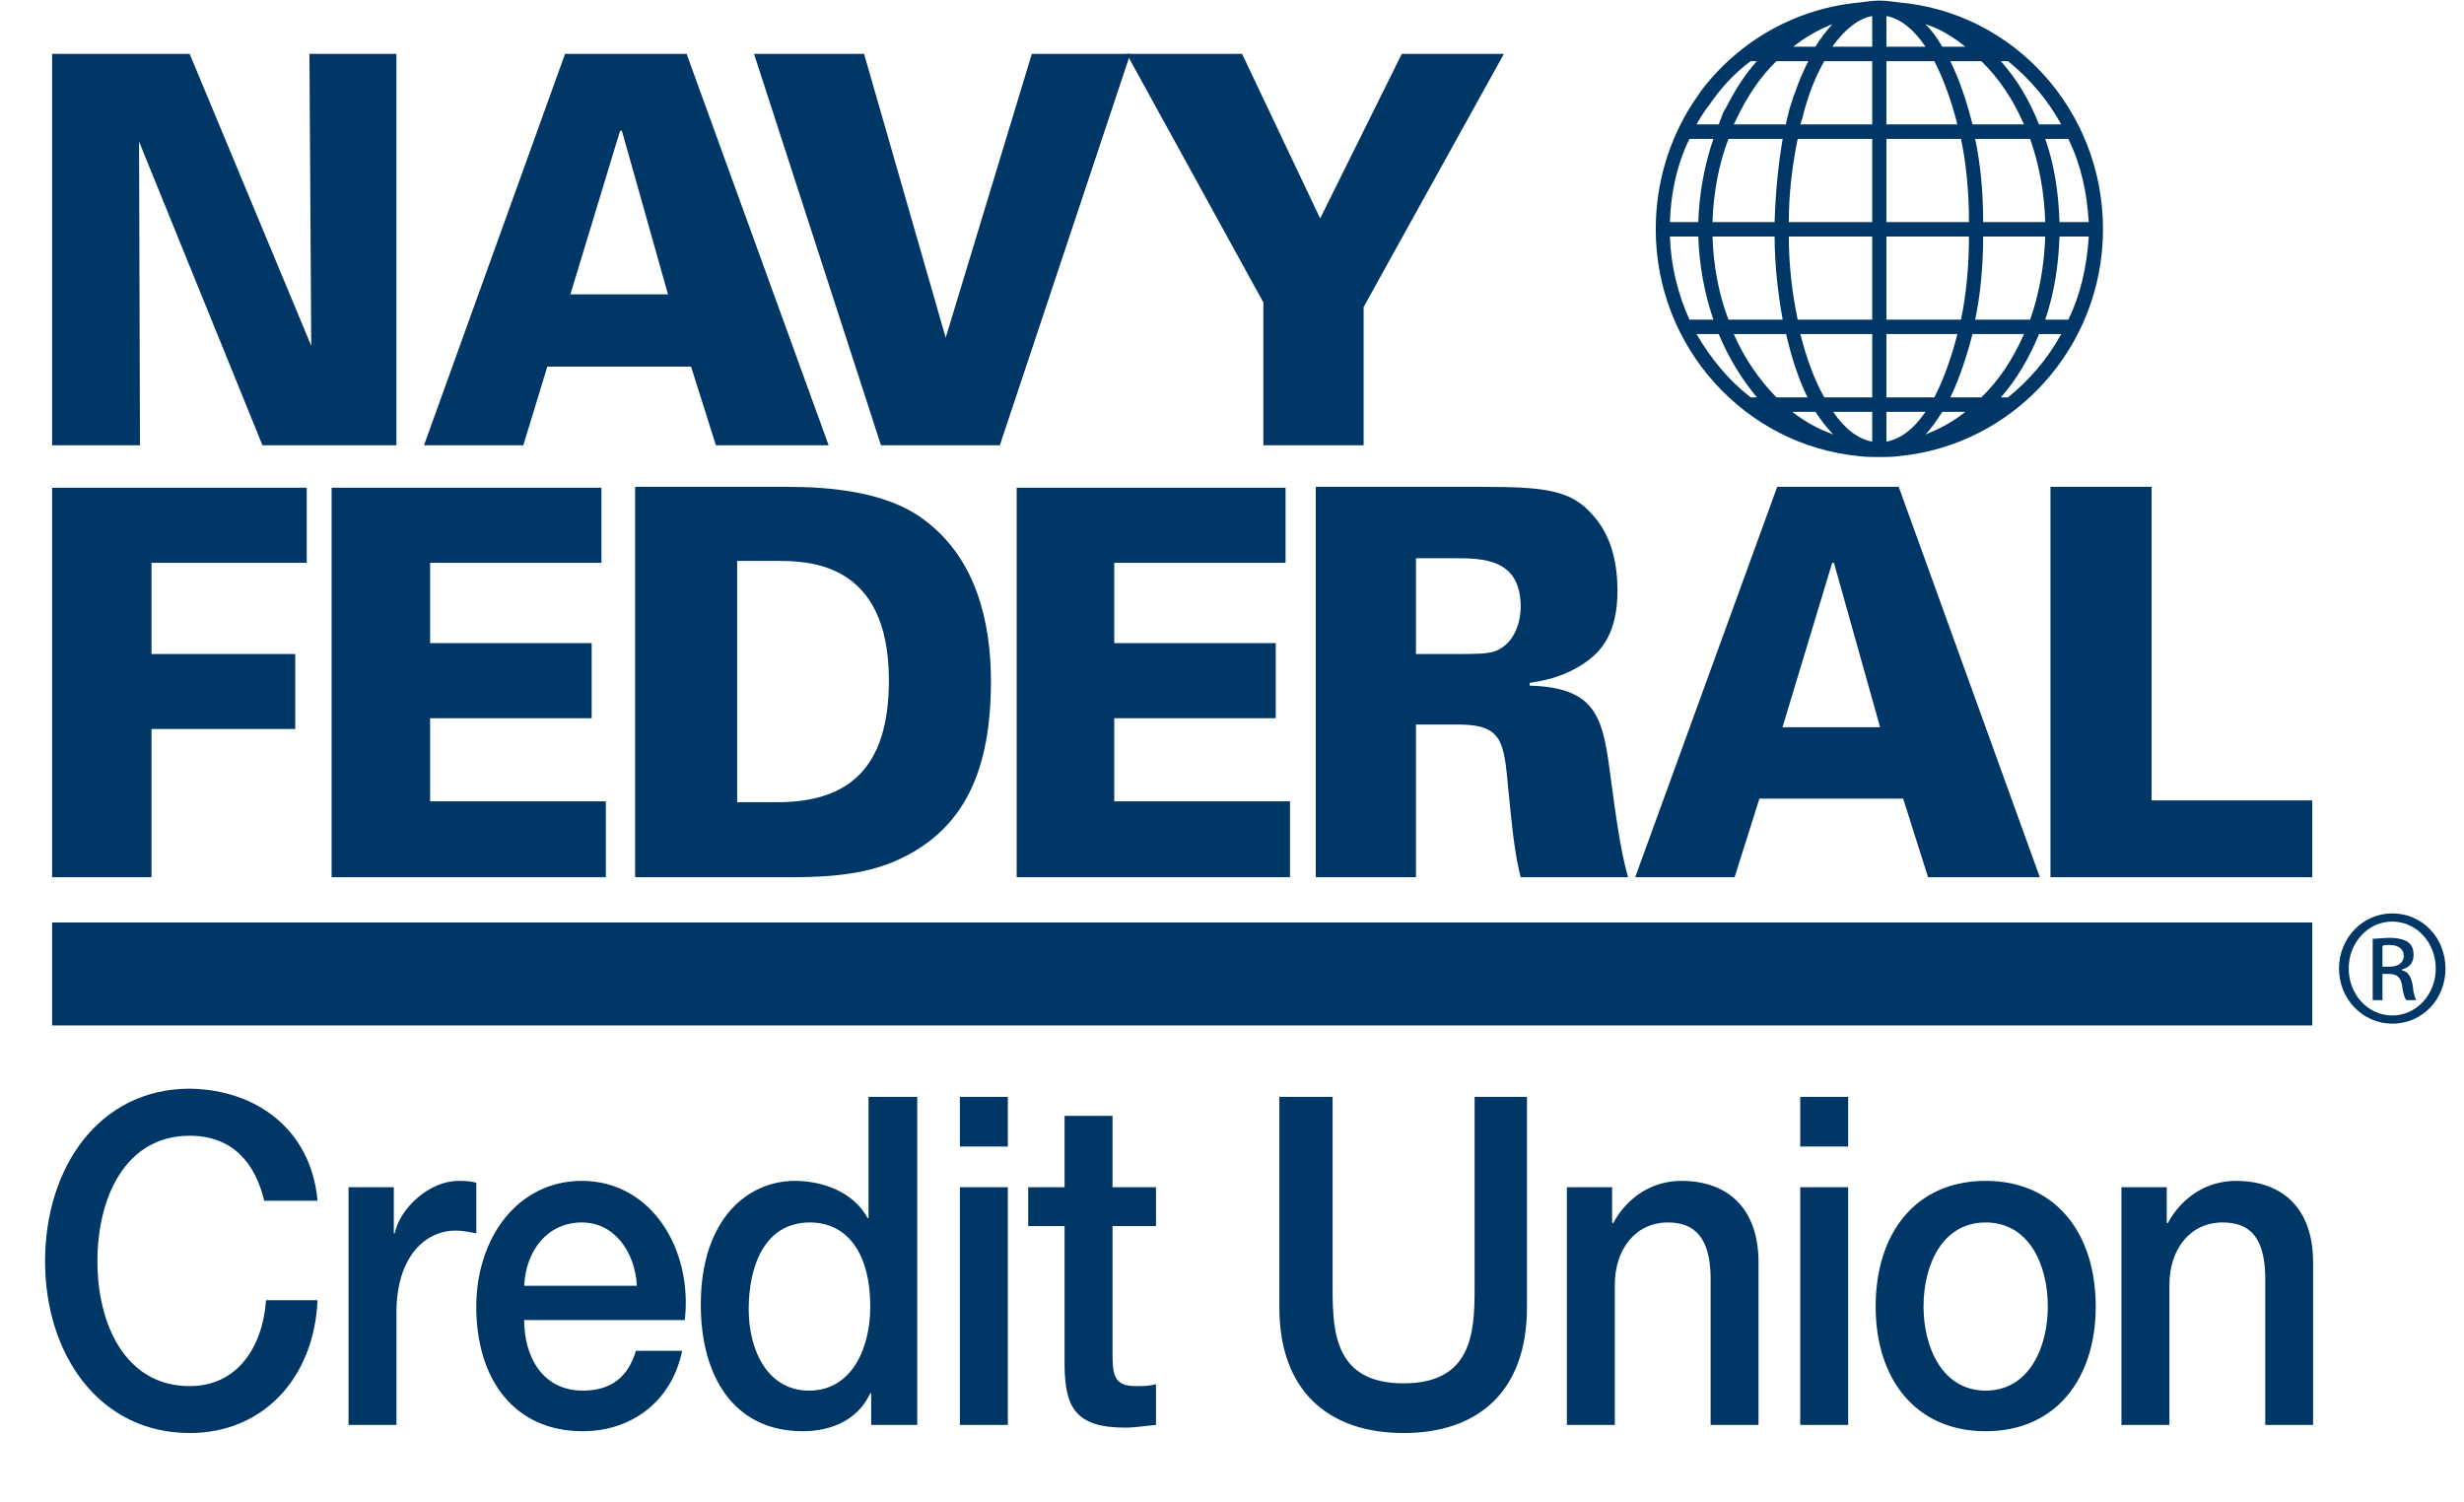 <svg width="41" height="25" viewBox="0 0 41 25" fill="none" xmlns="http://www.w3.org/2000/svg">
<g clip-path="url(#clip0_174:3625)">
<path d="M5.8 19.756H6.553V20.522H6.568C6.657 20.102 7.144 19.65 7.63 19.65C7.808 19.65 7.867 19.666 7.926 19.681V20.522C7.823 20.507 7.705 20.477 7.586 20.477C7.04 20.477 6.597 20.959 6.597 21.831V23.711H5.8V19.756ZM4.397 19.981C4.249 19.365 3.88 18.899 3.157 18.899C2.079 18.899 1.621 19.936 1.621 20.989C1.621 22.027 2.079 23.065 3.157 23.065C3.939 23.065 4.368 22.433 4.427 21.636H5.284C5.224 22.944 4.368 23.846 3.157 23.846C1.651 23.846 0.75 22.538 0.75 20.989C0.75 19.425 1.651 18.116 3.157 18.116C4.279 18.131 5.18 18.809 5.284 19.981H4.397Z" fill="#003767"/>
<path d="M0.867 8.116H5.104V9.365H2.521V10.883H4.913V12.131H2.521V14.597H0.867V8.116ZM35.3 19.756H36.054V20.342L36.068 20.358C36.304 19.921 36.718 19.65 37.205 19.65C37.988 19.65 38.489 20.117 38.489 21.004V23.711H37.693V21.229C37.678 20.613 37.456 20.342 36.983 20.342C36.437 20.342 36.098 20.793 36.098 21.38V23.711H35.3V19.756ZM31.21 21.741C31.21 20.522 31.874 19.65 33.041 19.65C34.207 19.65 34.872 20.522 34.872 21.741C34.872 22.944 34.207 23.816 33.041 23.816C31.874 23.816 31.21 22.944 31.21 21.741ZM34.075 21.741C34.075 21.049 33.765 20.342 33.041 20.342C32.318 20.342 32.007 21.049 32.007 21.741C32.007 22.417 32.318 23.14 33.041 23.14C33.765 23.14 34.075 22.417 34.075 21.741ZM29.955 18.252H30.753V19.079H29.955V18.252ZM29.955 19.756H30.753V23.711H29.955V19.756ZM26.072 19.756H26.825V20.342L26.84 20.358C27.076 19.921 27.489 19.65 27.977 19.65C28.759 19.65 29.261 20.117 29.261 21.004V23.711H28.464V21.229C28.449 20.613 28.213 20.342 27.755 20.342C27.209 20.342 26.87 20.793 26.87 21.38V23.711H26.072V19.756ZM21.288 18.252H22.174V21.44C22.174 22.177 22.218 23.019 23.355 23.019C24.492 23.019 24.537 22.177 24.537 21.44V18.252H25.408V21.756C25.408 23.154 24.595 23.846 23.355 23.846C22.115 23.846 21.288 23.154 21.288 21.756V18.252ZM17.109 19.756H17.714V18.568H18.512V19.756H19.235V20.403H18.512V22.523C18.512 22.883 18.541 23.065 18.896 23.065C19.014 23.065 19.117 23.065 19.235 23.034V23.711C19.058 23.726 18.896 23.756 18.718 23.756C17.877 23.756 17.729 23.395 17.714 22.749V20.403H17.109V19.756ZM15.972 18.252H16.77V19.079H15.972V18.252ZM15.972 19.756H16.77V23.711H15.972V19.756ZM15.263 23.711H14.496V23.184H14.481C14.274 23.636 13.817 23.816 13.359 23.816C12.207 23.816 11.661 22.898 11.661 21.71C11.661 20.282 12.443 19.65 13.226 19.65C13.684 19.65 14.2 19.831 14.436 20.267H14.452V18.252H15.263V23.711ZM13.462 23.14C14.186 23.14 14.481 22.417 14.481 21.741C14.481 20.854 14.097 20.342 13.477 20.342C12.724 20.342 12.458 21.064 12.458 21.786C12.458 22.463 12.768 23.14 13.462 23.14ZM8.722 21.966C8.722 22.583 9.032 23.14 9.697 23.14C10.169 23.14 10.45 22.914 10.582 22.478H11.351C11.174 23.335 10.494 23.816 9.697 23.816C8.56 23.816 7.925 22.959 7.925 21.741C7.925 20.613 8.604 19.65 9.682 19.65C10.834 19.65 11.528 20.778 11.395 21.966H8.722ZM10.597 21.395C10.568 20.838 10.228 20.342 9.682 20.342C9.121 20.342 8.752 20.793 8.722 21.395H10.597Z" fill="#003767"/>
<path d="M0.867 0.897H3.156L5.179 5.755L5.149 0.897H6.596V7.409H4.367L2.314 2.356L2.329 7.409H0.867V0.897ZM34.119 8.101H35.802V13.319H38.475V14.597H34.119V8.101ZM29.572 8.101H31.594L33.942 14.597H32.082L31.668 13.289H29.276L28.863 14.597H27.209L29.572 8.101ZM31.284 12.101L30.516 9.365H30.487L29.66 12.101H31.284ZM21.894 8.101H24.669C25.732 8.101 26.146 8.161 26.5 8.567C26.677 8.763 26.914 9.123 26.914 9.83C26.914 10.537 26.648 10.838 26.367 11.033C25.983 11.289 25.629 11.334 25.452 11.364V11.409C26.618 11.44 26.677 11.996 26.81 13.003C26.87 13.44 26.958 14.147 27.091 14.597H25.304C25.2 14.206 25.156 13.71 25.098 13.139C25.024 12.342 25.009 12.056 24.256 12.056H23.561V14.597H21.894V8.101ZM23.561 10.883H24.182C24.551 10.883 24.728 10.883 24.875 10.838C25.231 10.702 25.304 10.296 25.304 10.101C25.304 9.289 24.669 9.289 24.182 9.289H23.561V10.883ZM16.917 8.116H21.391V9.365H18.541V10.702H21.228V11.951H18.541V13.334H21.465V14.597H16.917V8.116ZM10.568 8.101H13.093C13.802 8.101 14.746 8.177 15.367 8.642C16.252 9.289 16.489 10.372 16.489 11.334C16.489 12.778 16.075 13.831 14.865 14.342C14.259 14.597 13.521 14.597 13.107 14.597H10.568V8.101ZM12.266 13.349H12.975C14.082 13.334 14.791 12.823 14.791 11.319C14.791 9.334 13.432 9.334 12.915 9.334H12.266V13.349ZM5.518 8.116H10.007V9.365H7.157V10.702H9.845V11.951H7.157V13.334H10.081V14.597H5.518V8.116Z" fill="#003767"/>
<path d="M9.402 0.897H11.425L13.788 7.409H11.912L11.499 6.101H9.107L8.708 7.409H7.055L9.402 0.897ZM11.115 4.898L10.348 2.176H10.318L9.491 4.898H11.115Z" fill="#003767"/>
<path d="M12.547 0.897H14.378L15.736 5.62L17.169 0.897H18.808L16.637 7.409H14.659L12.547 0.897Z" fill="#003767"/>
<path d="M0.867 17.064H38.475V15.35H0.867V17.064ZM20.668 0.897L21.967 3.635L23.325 0.897H25.024L22.69 5.109V7.409H21.022V5.033L18.748 0.897H20.668Z" fill="#003767"/>
<path d="M39.806 15.199C40.308 15.199 40.692 15.606 40.692 16.116C40.692 16.628 40.308 17.034 39.806 17.034C39.318 17.034 38.92 16.628 38.92 16.116C38.92 15.606 39.318 15.199 39.806 15.199ZM39.806 15.335C39.407 15.335 39.082 15.68 39.082 16.116C39.082 16.553 39.407 16.898 39.806 16.898C40.205 16.898 40.53 16.553 40.53 16.116C40.53 15.68 40.205 15.335 39.806 15.335ZM39.643 16.643H39.481V15.621C39.57 15.621 39.643 15.606 39.761 15.606C39.909 15.606 40.013 15.636 40.072 15.68C40.13 15.725 40.161 15.785 40.161 15.891C40.161 16.026 40.086 16.102 39.968 16.132V16.147C40.057 16.162 40.117 16.237 40.145 16.387C40.161 16.553 40.189 16.612 40.205 16.643H40.042C40.013 16.612 39.983 16.523 39.968 16.387C39.939 16.252 39.88 16.207 39.747 16.207H39.643V16.643ZM39.643 16.086H39.761C39.895 16.086 39.997 16.026 39.997 15.906C39.997 15.816 39.939 15.725 39.761 15.725C39.702 15.725 39.672 15.725 39.643 15.74V16.086ZM34.993 3.815C34.993 1.83 33.501 0.205 31.596 0.04C31.493 0.025 31.375 0.01 31.271 0.01C31.168 0.01 31.065 0.025 30.961 0.04C29.913 0.131 28.953 0.657 28.303 1.514L28.245 1.604L28.171 1.709C27.771 2.326 27.551 3.048 27.551 3.815C27.551 5.785 29.042 7.409 30.932 7.59C31.05 7.605 31.153 7.605 31.271 7.605C31.375 7.605 31.493 7.605 31.596 7.59C33.501 7.409 34.993 5.785 34.993 3.815ZM32.969 6.612H32.453C32.6 6.312 32.719 5.95 32.822 5.559H33.678C33.501 5.965 33.265 6.327 32.969 6.612ZM28.849 5.559H29.721C29.809 5.95 29.928 6.312 30.076 6.612H29.559C29.278 6.327 29.027 5.965 28.849 5.559ZM27.787 3.936H28.259C28.274 4.416 28.362 4.883 28.51 5.319H28.112C27.92 4.898 27.801 4.416 27.787 3.936ZM28.894 1.98C29.072 1.604 29.293 1.274 29.559 1.018H30.09C29.972 1.243 29.869 1.514 29.78 1.8L29.721 2.04C29.721 2.04 29.721 2.055 29.721 2.07H28.849C28.865 2.04 28.879 2.01 28.894 1.98ZM33.678 2.07H32.822C32.719 1.664 32.6 1.319 32.453 1.018H32.969C33.265 1.304 33.501 1.664 33.678 2.07ZM34.756 3.695H34.269C34.254 3.198 34.18 2.732 34.032 2.311H34.416C34.623 2.732 34.727 3.198 34.756 3.695ZM34.032 3.695H32.999C32.999 3.198 32.955 2.732 32.866 2.311H33.781C33.929 2.732 34.017 3.198 34.032 3.695ZM29.987 1.98C30.076 1.604 30.208 1.274 30.355 1.018H31.153V2.07H29.957C29.972 2.04 29.972 2.01 29.987 1.98ZM30.208 0.777H29.839C30.046 0.612 30.267 0.491 30.489 0.402C30.4 0.506 30.297 0.627 30.208 0.777ZM31.153 0.266V0.777H30.489C30.695 0.491 30.917 0.311 31.153 0.266ZM31.389 0.777V0.266C31.626 0.311 31.847 0.491 32.039 0.777H31.389ZM32.187 1.018C32.334 1.304 32.467 1.664 32.57 2.07H31.389V1.018H32.187ZM31.153 2.311V3.695H29.765C29.765 3.213 29.824 2.748 29.913 2.311H31.153ZM31.153 3.936V5.319H29.913C29.824 4.898 29.765 4.416 29.765 3.936H31.153ZM31.153 5.559V6.612H30.355C30.193 6.327 30.061 5.965 29.957 5.559H31.153ZM31.153 6.853V7.349C30.917 7.304 30.695 7.138 30.504 6.853H31.153ZM31.389 6.853H32.039C31.847 7.138 31.626 7.304 31.389 7.349V6.853ZM31.389 6.612V5.559H32.57C32.467 5.965 32.334 6.327 32.187 6.612H31.389ZM31.389 5.319V3.936H32.763C32.763 4.416 32.719 4.898 32.63 5.319H31.389ZM31.389 3.695V2.311H32.63C32.719 2.732 32.763 3.198 32.763 3.695H31.389ZM32.319 0.777C32.231 0.627 32.143 0.506 32.039 0.402C32.275 0.476 32.497 0.612 32.703 0.777H32.319ZM29.663 2.311C29.588 2.748 29.543 3.213 29.529 3.695H28.495C28.51 3.213 28.599 2.732 28.761 2.311H29.663ZM28.259 3.695H27.787C27.801 3.213 27.905 2.732 28.112 2.311H28.51C28.362 2.748 28.274 3.213 28.259 3.695ZM28.495 3.936H29.529C29.529 4.416 29.588 4.898 29.663 5.319H28.761C28.599 4.898 28.51 4.416 28.495 3.936ZM30.208 6.853C30.297 6.988 30.4 7.123 30.504 7.229C30.253 7.138 30.031 7.018 29.824 6.853H30.208ZM32.319 6.853H32.703C32.497 7.018 32.275 7.138 32.039 7.229C32.143 7.123 32.231 6.988 32.319 6.853ZM32.866 5.319C32.955 4.898 32.999 4.416 32.999 3.936H34.032C34.017 4.416 33.929 4.898 33.781 5.319H32.866ZM34.269 3.936H34.756C34.727 4.416 34.623 4.898 34.416 5.319H34.032C34.18 4.883 34.254 4.416 34.269 3.936ZM34.298 2.07H33.929C33.767 1.664 33.56 1.319 33.294 1.018H33.413C33.767 1.304 34.077 1.664 34.298 2.07ZM29.13 1.018H29.234C29.042 1.228 28.879 1.484 28.732 1.77L28.672 1.875L28.628 1.995C28.614 2.01 28.614 2.04 28.599 2.07H28.23C28.289 1.965 28.362 1.845 28.436 1.755C28.628 1.469 28.865 1.213 29.13 1.018ZM28.23 5.559H28.599C28.761 5.95 28.983 6.312 29.234 6.612H29.13C28.761 6.327 28.466 5.965 28.23 5.559ZM33.413 6.612H33.294C33.56 6.312 33.767 5.95 33.929 5.559H34.298C34.077 5.965 33.767 6.327 33.413 6.612Z" fill="#003767"/>
</g>
<defs>
<clipPath id="clip0_174:3625">
<rect width="40" height="24" fill="white" transform="translate(0.75 0.01)"/>
</clipPath>
</defs>
</svg>
